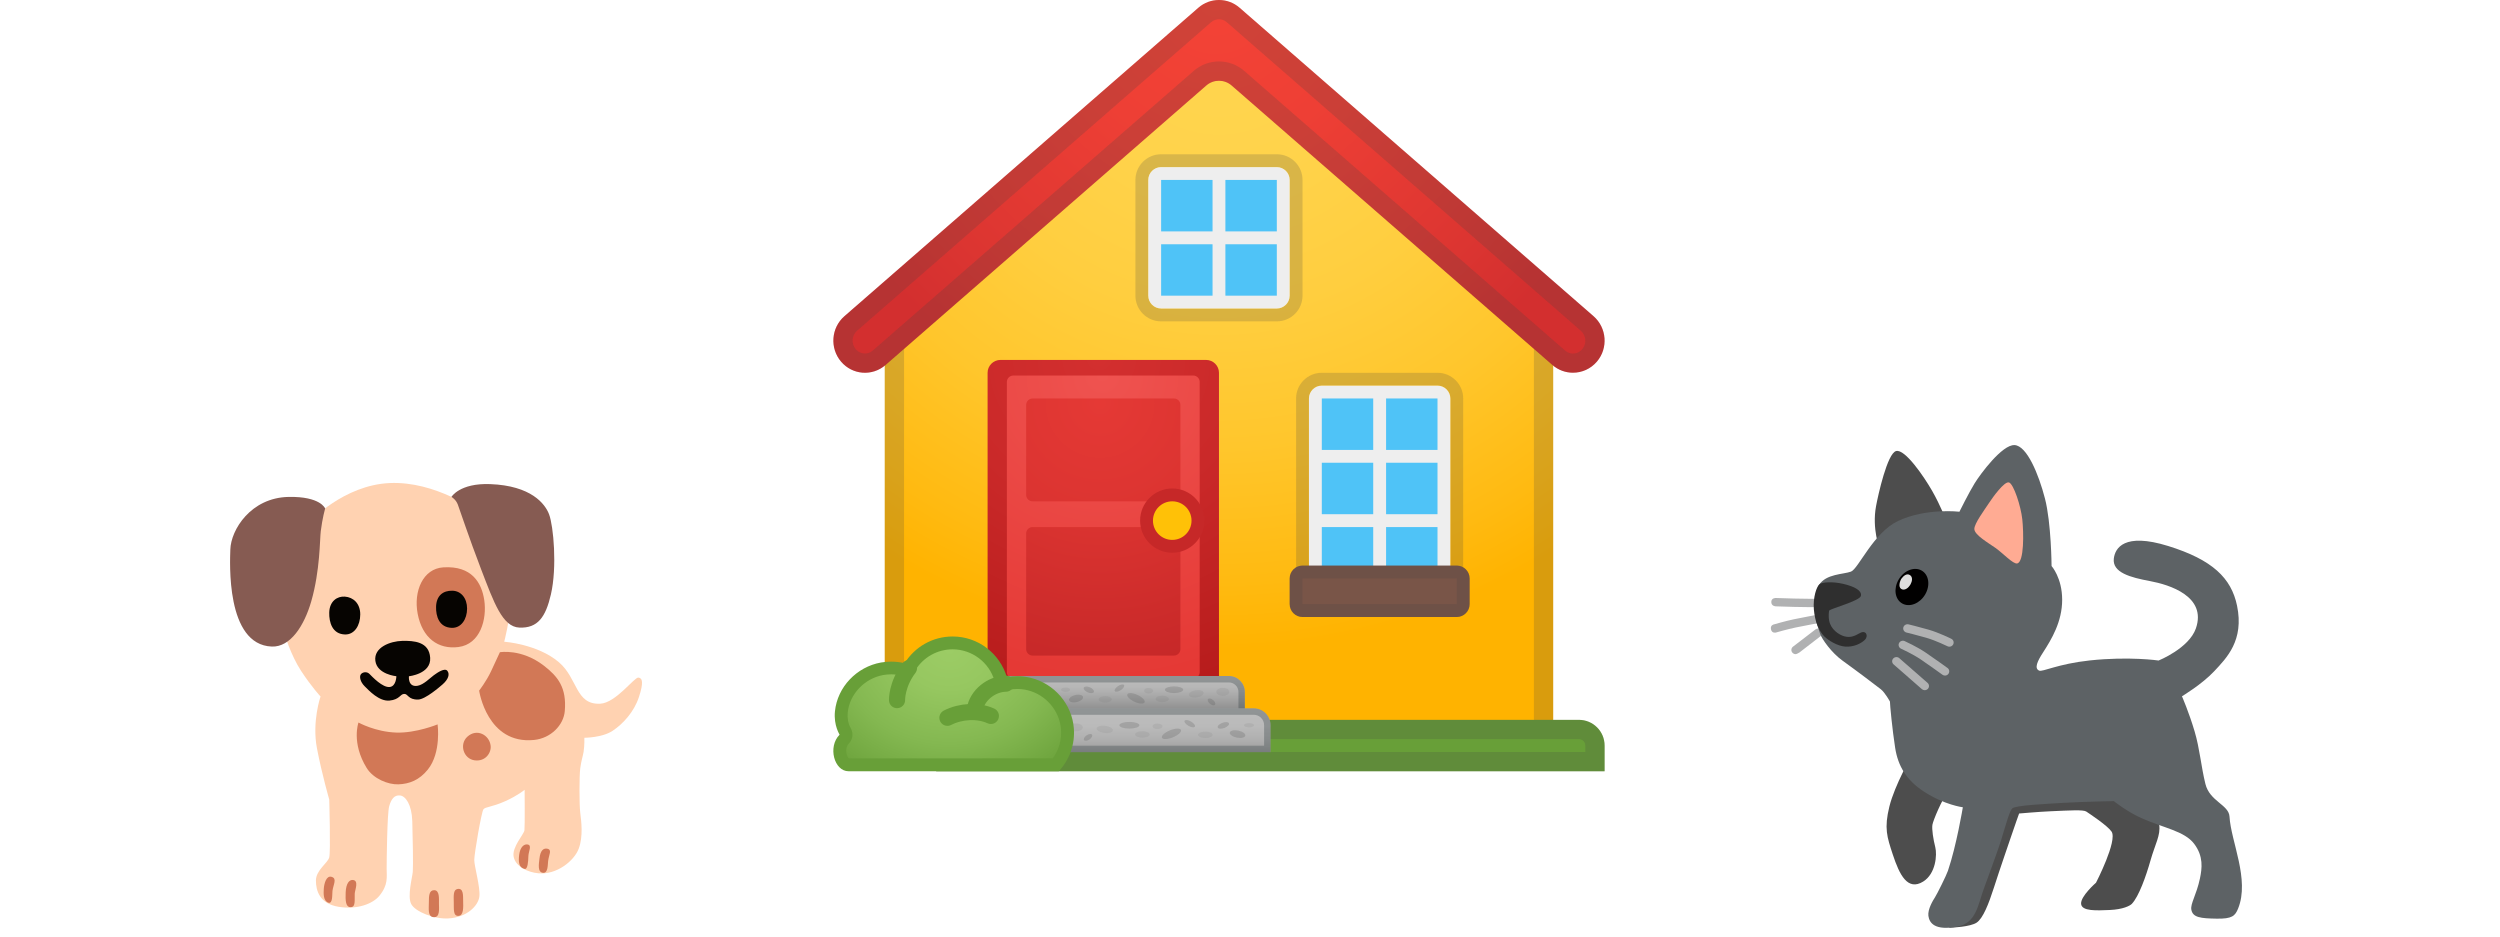 <svg width="264" height="99" viewBox="0 0 264 99" fill="none" xmlns="http://www.w3.org/2000/svg">
<g clip-path="url(#clip0_99_659)">
<path d="M128.723 2.714L90.715 35.292H93.43L93.43 80.088H164.016V35.292H166.731L128.723 2.714Z" fill="url(#paint0_radial_99_659)"/>
<path opacity="0.2" d="M128.723 5.395L162.306 34.179C162.102 34.505 161.98 34.885 161.98 35.292V78.051H95.466L95.466 35.292C95.466 34.885 95.344 34.505 95.141 34.186L128.723 5.395ZM128.723 2.714L90.715 35.292H93.43L93.43 80.088H164.016V35.292H166.731L128.723 2.714Z" fill="#424242"/>
<path d="M169.446 81.445H98.86V76.016H166.731C168.231 76.016 169.446 77.231 169.446 78.731V81.445Z" fill="#689F38"/>
<path opacity="0.2" d="M166.731 78.053C167.104 78.053 167.41 78.358 167.41 78.731V79.41H100.896V78.053H166.731ZM166.731 76.017H98.86V81.446H169.446V78.731C169.446 77.231 168.231 76.017 166.731 76.017Z" fill="#424242"/>
<path opacity="0.2" d="M134.832 17.647C135.578 17.647 136.189 18.258 136.189 19.004V31.221C136.189 31.968 135.578 32.579 134.832 32.579H122.615C121.868 32.579 121.258 31.968 121.258 31.221V19.004C121.258 18.258 121.868 17.647 122.615 17.647H134.832ZM134.832 16.29H122.615C121.115 16.29 119.9 17.504 119.9 19.004V31.221C119.9 32.721 121.115 33.936 122.615 33.936H134.832C136.332 33.936 137.547 32.721 137.547 31.221V19.004C137.547 17.504 136.332 16.29 134.832 16.29Z" fill="#424242"/>
<path opacity="0.2" d="M151.8 40.723C152.546 40.723 153.157 41.334 153.157 42.081V61.084C153.157 61.831 152.546 62.442 151.8 62.442H139.583C138.836 62.442 138.225 61.831 138.225 61.084V42.081C138.225 41.334 138.836 40.723 139.583 40.723H151.8ZM151.8 39.366H139.583C138.083 39.366 136.868 40.581 136.868 42.081V61.084C136.868 62.584 138.083 63.799 139.583 63.799H151.8C153.3 63.799 154.514 62.584 154.514 61.084V42.081C154.514 40.581 153.3 39.366 151.8 39.366Z" fill="#424242"/>
<path d="M128.723 73.301H104.29V39.366C104.29 38.619 104.901 38.008 105.647 38.008H127.366C128.112 38.008 128.723 38.619 128.723 39.366V73.301Z" fill="url(#paint1_radial_99_659)"/>
<path d="M126.009 71.651H107.005C106.631 71.651 106.326 71.346 106.326 70.972V40.335C106.326 39.962 106.631 39.657 107.005 39.657H126.009C126.382 39.657 126.687 39.962 126.687 40.335V70.972C126.687 71.346 126.382 71.651 126.009 71.651Z" fill="url(#paint2_radial_99_659)"/>
<path d="M122.276 18.665H135.171V31.561H122.276V18.665Z" fill="#4FC3F7"/>
<path d="M121.257 19.004V31.221C121.257 31.968 121.868 32.579 122.615 32.579H134.832C135.578 32.579 136.189 31.968 136.189 31.221V19.004C136.189 18.258 135.578 17.647 134.832 17.647H122.615C121.868 17.647 121.257 18.258 121.257 19.004ZM134.832 24.434H129.402V19.004H134.832V24.434ZM128.045 19.004V24.434H122.615V19.004H128.045ZM122.615 25.791H128.045V31.221H122.615V25.791ZM129.402 31.221V25.791H134.832V31.221H129.402Z" fill="#EEEEEE"/>
<path d="M138.924 41.741H152.458V61.424H138.924V41.741Z" fill="#4FC3F7"/>
<path d="M123.972 52.94H109.041C108.667 52.94 108.362 52.635 108.362 52.262V42.76C108.362 42.386 108.667 42.081 109.041 42.081H123.972C124.346 42.081 124.651 42.386 124.651 42.76V52.262C124.651 52.635 124.346 52.94 123.972 52.94Z" fill="url(#paint3_radial_99_659)"/>
<path d="M123.972 69.229H109.041C108.667 69.229 108.362 68.924 108.362 68.55V56.334C108.362 55.96 108.667 55.655 109.041 55.655H123.972C124.345 55.655 124.651 55.96 124.651 56.334V68.55C124.651 68.924 124.345 69.229 123.972 69.229Z" fill="url(#paint4_radial_99_659)"/>
<path d="M131.452 75.553H101.588V73.069C101.588 72.14 102.342 71.386 103.272 71.386H129.775C130.705 71.386 131.458 72.14 131.458 73.069V75.553H131.452Z" fill="url(#paint5_linear_99_659)"/>
<path opacity="0.3" d="M129.775 72.065C130.325 72.065 130.78 72.513 130.78 73.069V74.875H102.274V73.069C102.274 72.52 102.722 72.065 103.278 72.065H129.775ZM129.775 71.386H103.272C102.342 71.386 101.588 72.14 101.588 73.069V75.553H131.452V73.069C131.452 72.14 130.698 71.386 129.775 71.386Z" fill="#263238"/>
<path d="M134.166 79.423H98.874V76.573C98.874 75.595 99.668 74.801 100.645 74.801H132.395C133.372 74.801 134.166 75.595 134.166 76.573V79.423Z" fill="url(#paint6_linear_99_659)"/>
<path opacity="0.3" d="M132.395 75.48C132.999 75.48 133.488 75.969 133.488 76.573V78.745H99.552V76.573C99.552 75.969 100.041 75.48 100.645 75.48H132.395ZM132.395 74.801H100.645C99.668 74.801 98.874 75.595 98.874 76.573V79.423H134.166V76.573C134.166 75.595 133.379 74.801 132.395 74.801Z" fill="#263238"/>
<path opacity="0.2" d="M115.509 73.073C115.572 72.924 115.386 72.703 115.093 72.578C114.8 72.453 114.511 72.472 114.448 72.621C114.385 72.769 114.571 72.99 114.864 73.115C115.157 73.24 115.446 73.221 115.509 73.073Z" fill="#424242"/>
<path opacity="0.2" d="M128.303 74.419C128.393 74.309 128.301 74.085 128.097 73.919C127.893 73.754 127.656 73.71 127.566 73.82C127.476 73.931 127.568 74.155 127.772 74.32C127.976 74.485 128.214 74.53 128.303 74.419Z" fill="#424242"/>
<path opacity="0.08" d="M116.71 74.19C117.096 74.19 117.409 74.038 117.409 73.851C117.409 73.664 117.096 73.512 116.71 73.512C116.324 73.512 116.011 73.664 116.011 73.851C116.011 74.038 116.324 74.19 116.71 74.19Z" fill="#424242"/>
<path opacity="0.08" d="M122.737 74.144C123.123 74.144 123.436 73.992 123.436 73.804C123.436 73.617 123.123 73.465 122.737 73.465C122.351 73.465 122.038 73.617 122.038 73.804C122.038 73.992 122.351 74.144 122.737 74.144Z" fill="#424242"/>
<path opacity="0.08" d="M121.291 73.234C121.557 73.234 121.773 73.103 121.773 72.942C121.773 72.781 121.557 72.65 121.291 72.65C121.025 72.65 120.809 72.781 120.809 72.942C120.809 73.103 121.025 73.234 121.291 73.234Z" fill="#424242"/>
<path opacity="0.08" d="M129.13 73.477C129.513 73.477 129.823 73.289 129.823 73.056C129.823 72.824 129.513 72.636 129.13 72.636C128.748 72.636 128.438 72.824 128.438 73.056C128.438 73.289 128.748 73.477 129.13 73.477Z" fill="#424242"/>
<path opacity="0.08" d="M112.529 73.064C112.795 73.064 113.011 72.96 113.011 72.833C113.011 72.705 112.795 72.602 112.529 72.602C112.263 72.602 112.047 72.705 112.047 72.833C112.047 72.96 112.263 73.064 112.529 73.064Z" fill="#424242"/>
<path opacity="0.08" d="M126.388 73.641C126.818 73.576 127.141 73.356 127.109 73.148C127.078 72.941 126.704 72.825 126.274 72.889C125.844 72.954 125.521 73.175 125.553 73.383C125.584 73.59 125.958 73.706 126.388 73.641Z" fill="#424242"/>
<path opacity="0.2" d="M113.717 74.137C114.126 74.041 114.418 73.797 114.37 73.593C114.322 73.388 113.952 73.301 113.543 73.397C113.135 73.493 112.842 73.736 112.89 73.94C112.938 74.145 113.308 74.233 113.717 74.137Z" fill="#424242"/>
<path opacity="0.2" d="M123.979 73.186C124.511 73.186 124.943 73.028 124.943 72.833C124.943 72.638 124.511 72.481 123.979 72.481C123.447 72.481 123.015 72.638 123.015 72.833C123.015 73.028 123.447 73.186 123.979 73.186Z" fill="#424242"/>
<path opacity="0.2" d="M118.355 72.877C118.624 72.699 118.779 72.459 118.7 72.34C118.622 72.221 118.34 72.269 118.071 72.446C117.802 72.623 117.647 72.864 117.725 72.982C117.804 73.101 118.086 73.054 118.355 72.877Z" fill="#424242"/>
<path opacity="0.2" d="M120.871 74.167C120.962 73.969 120.628 73.621 120.124 73.388C119.62 73.156 119.138 73.127 119.047 73.324C118.956 73.522 119.29 73.87 119.794 74.103C120.297 74.336 120.78 74.364 120.871 74.167Z" fill="#424242"/>
<path opacity="0.2" d="M129.285 76.877C129.613 76.758 129.834 76.539 129.778 76.387C129.723 76.236 129.413 76.21 129.086 76.329C128.758 76.448 128.537 76.667 128.592 76.819C128.647 76.97 128.957 76.996 129.285 76.877Z" fill="#424242"/>
<path opacity="0.2" d="M115.046 78.087C115.278 77.929 115.399 77.702 115.317 77.582C115.235 77.461 114.98 77.491 114.747 77.65C114.515 77.808 114.394 78.034 114.476 78.155C114.558 78.276 114.813 78.245 115.046 78.087Z" fill="#424242"/>
<path opacity="0.08" d="M127.284 77.937C127.712 77.937 128.058 77.785 128.058 77.598C128.058 77.41 127.712 77.258 127.284 77.258C126.857 77.258 126.511 77.41 126.511 77.598C126.511 77.785 126.857 77.937 127.284 77.937Z" fill="#424242"/>
<path opacity="0.08" d="M120.633 77.896C121.06 77.896 121.407 77.744 121.407 77.557C121.407 77.369 121.06 77.217 120.633 77.217C120.206 77.217 119.859 77.369 119.859 77.557C119.859 77.744 120.206 77.896 120.633 77.896Z" fill="#424242"/>
<path opacity="0.08" d="M122.228 76.987C122.52 76.987 122.757 76.856 122.757 76.695C122.757 76.534 122.52 76.403 122.228 76.403C121.935 76.403 121.698 76.534 121.698 76.695C121.698 76.856 121.935 76.987 122.228 76.987Z" fill="#424242"/>
<path opacity="0.08" d="M113.588 77.231C114.008 77.231 114.348 77.043 114.348 76.81C114.348 76.578 114.008 76.39 113.588 76.39C113.168 76.39 112.828 76.578 112.828 76.81C112.828 77.043 113.168 77.231 113.588 77.231Z" fill="#424242"/>
<path opacity="0.08" d="M131.893 76.817C132.185 76.817 132.422 76.714 132.422 76.586C132.422 76.459 132.185 76.356 131.893 76.356C131.6 76.356 131.363 76.459 131.363 76.586C131.363 76.714 131.6 76.817 131.893 76.817Z" fill="#424242"/>
<path opacity="0.08" d="M117.519 77.13C117.546 76.922 117.185 76.704 116.713 76.642C116.241 76.581 115.837 76.701 115.81 76.909C115.783 77.117 116.144 77.335 116.616 77.396C117.088 77.457 117.492 77.338 117.519 77.13Z" fill="#424242"/>
<path opacity="0.2" d="M131.503 77.686C131.545 77.48 131.212 77.24 130.76 77.149C130.308 77.058 129.908 77.152 129.867 77.357C129.825 77.563 130.158 77.804 130.61 77.894C131.062 77.985 131.462 77.892 131.503 77.686Z" fill="#424242"/>
<path opacity="0.2" d="M119.262 76.939C119.847 76.939 120.321 76.781 120.321 76.586C120.321 76.391 119.847 76.233 119.262 76.233C118.677 76.233 118.203 76.391 118.203 76.586C118.203 76.781 118.677 76.939 119.262 76.939Z" fill="#424242"/>
<path opacity="0.2" d="M126.178 76.732C126.251 76.605 126.067 76.363 125.767 76.192C125.468 76.021 125.167 75.985 125.094 76.112C125.021 76.239 125.205 76.481 125.505 76.652C125.804 76.823 126.106 76.859 126.178 76.732Z" fill="#424242"/>
<path opacity="0.2" d="M123.856 77.863C124.412 77.638 124.795 77.289 124.712 77.084C124.629 76.879 124.111 76.895 123.555 77.121C122.999 77.346 122.616 77.695 122.699 77.9C122.782 78.105 123.3 78.088 123.856 77.863Z" fill="#424242"/>
<path d="M139.583 40.724C138.836 40.724 138.225 41.334 138.225 42.081V61.085C138.225 61.832 138.836 62.442 139.583 62.442H151.8C152.546 62.442 153.157 61.832 153.157 61.085V42.081C153.157 41.334 152.546 40.724 151.8 40.724H139.583ZM146.37 42.081H151.8V47.511H146.37V42.081ZM139.583 42.081H145.012V47.511H139.583V42.081ZM139.583 48.868H145.012V54.298H139.583V48.868ZM145.012 61.085H139.583V55.655H145.012V61.085ZM151.8 61.085H146.37V55.655H151.8V61.085ZM146.37 54.298V48.868H151.8V54.298H146.37Z" fill="#EEEEEE"/>
<path d="M123.789 57.691C125.288 57.691 126.504 56.475 126.504 54.976C126.504 53.477 125.288 52.261 123.789 52.261C122.29 52.261 121.074 53.477 121.074 54.976C121.074 56.475 122.29 57.691 123.789 57.691Z" fill="#FFC107"/>
<path d="M123.789 52.94C124.916 52.94 125.825 53.85 125.825 54.977C125.825 56.103 124.916 57.013 123.789 57.013C122.662 57.013 121.753 56.103 121.753 54.977C121.753 53.85 122.669 52.94 123.789 52.94ZM123.789 51.583C121.916 51.583 120.395 53.103 120.395 54.977C120.395 56.85 121.916 58.37 123.789 58.37C125.662 58.37 127.183 56.85 127.183 54.977C127.183 53.103 125.662 51.583 123.789 51.583Z" fill="#C62828"/>
<path d="M153.835 65.156H137.546C136.8 65.156 136.189 64.545 136.189 63.798V61.084C136.189 60.337 136.8 59.726 137.546 59.726H153.835C154.582 59.726 155.193 60.337 155.193 61.084V63.798C155.193 64.545 154.582 65.156 153.835 65.156Z" fill="#795548"/>
<path opacity="0.2" d="M153.835 61.084V63.798H137.546V61.084H153.835ZM153.835 59.726H137.546C136.8 59.726 136.189 60.337 136.189 61.084V63.798C136.189 64.545 136.8 65.156 137.546 65.156H153.835C154.582 65.156 155.193 64.545 155.193 63.798V61.084C155.193 60.337 154.582 59.726 153.835 59.726Z" fill="#424242"/>
<path d="M168.278 33.393L130.895 0.814C129.646 -0.271 127.8 -0.271 126.551 0.814L89.168 33.393C87.77 34.614 87.607 36.752 88.808 38.178C90.01 39.603 92.114 39.766 93.512 38.544L127.386 9.027C128.153 8.362 129.293 8.362 130.06 9.027L163.935 38.544C164.566 39.094 165.34 39.358 166.107 39.358C167.05 39.358 167.98 38.958 168.645 38.171C169.84 36.759 169.677 34.614 168.278 33.393Z" fill="url(#paint7_radial_99_659)"/>
<path d="M89.609 80.767C89.161 80.767 88.917 80.292 88.835 80.088C88.584 79.484 88.612 78.595 89.141 78.066C89.358 77.848 89.379 77.482 89.236 77.217C88.91 76.64 88.774 75.921 88.849 75.195C89.073 72.928 90.838 71.054 93.145 70.634C93.464 70.579 93.783 70.545 94.102 70.545C94.523 70.545 94.951 70.6 95.365 70.701C95.419 70.715 95.473 70.722 95.528 70.722C95.758 70.722 95.975 70.606 96.105 70.403C97.082 68.835 98.758 67.898 100.598 67.898C102.932 67.898 105.023 69.466 105.674 71.706C105.763 71.998 106.027 72.195 106.326 72.195C106.367 72.195 106.407 72.188 106.455 72.181C106.787 72.12 107.12 72.086 107.446 72.086C107.86 72.086 108.274 72.134 108.681 72.235C110.887 72.772 112.55 74.719 112.726 76.959C112.835 78.364 112.4 79.701 111.511 80.767H89.609Z" fill="url(#paint8_radial_99_659)"/>
<path d="M100.598 68.57C102.634 68.57 104.453 69.934 105.023 71.889C105.192 72.48 105.735 72.867 106.326 72.867C106.407 72.867 106.496 72.86 106.577 72.839C106.862 72.785 107.154 72.758 107.439 72.758C107.799 72.758 108.158 72.799 108.511 72.887C110.439 73.355 111.891 75.052 112.041 77.007C112.129 78.127 111.817 79.199 111.172 80.081L89.643 80.088C89.596 80.061 89.433 79.864 89.378 79.498C89.331 79.199 89.378 78.785 89.623 78.534C89.962 78.201 90.213 77.563 89.826 76.871C89.569 76.416 89.46 75.839 89.521 75.242C89.711 73.308 91.286 71.645 93.261 71.285C93.539 71.238 93.817 71.21 94.096 71.21C94.462 71.21 94.835 71.258 95.195 71.346C95.304 71.373 95.412 71.387 95.521 71.387C95.982 71.387 96.423 71.149 96.675 70.749C97.523 69.392 98.989 68.57 100.598 68.57ZM100.598 67.213C98.453 67.213 96.579 68.34 95.528 70.036C95.073 69.928 94.598 69.867 94.102 69.867C93.749 69.867 93.39 69.901 93.023 69.962C90.471 70.423 88.428 72.541 88.17 75.12C88.021 76.633 88.673 77.57 88.659 77.584C87.39 78.86 88.089 81.445 89.609 81.445H111.81C112.903 80.271 113.534 78.663 113.398 76.912C113.201 74.353 111.335 72.188 108.837 71.577C108.362 71.462 107.894 71.407 107.446 71.407C107.066 71.407 106.692 71.448 106.326 71.516C105.6 69.032 103.312 67.213 100.598 67.213Z" fill="#689F38"/>
<path d="M94.727 73.932C94.727 73.932 94.672 72.296 95.989 70.545" stroke="#689F38" stroke-width="1.704" stroke-miterlimit="10" stroke-linecap="round" stroke-linejoin="round"/>
<path d="M106.224 72.195C104.677 72.222 103.17 73.437 102.939 74.917" stroke="#689F38" stroke-width="1.704" stroke-miterlimit="10" stroke-linecap="round" stroke-linejoin="round"/>
<path d="M104.636 75.602C103.278 74.984 101.453 75.079 100.048 75.799" stroke="#689F38" stroke-width="1.704" stroke-miterlimit="10" stroke-linecap="round" stroke-linejoin="round"/>
<path opacity="0.2" d="M128.723 2.036C128.94 2.036 129.259 2.09 129.558 2.355L166.941 34.933C167.505 35.429 167.573 36.297 167.084 36.874C166.745 37.275 166.324 37.336 166.107 37.336C165.889 37.336 165.57 37.282 165.272 37.017L131.397 7.493C130.658 6.848 129.707 6.488 128.723 6.488C127.739 6.488 126.789 6.841 126.049 7.493L92.175 37.01C91.876 37.275 91.557 37.329 91.34 37.329C91.123 37.329 90.702 37.268 90.362 36.868C89.874 36.291 89.942 35.422 90.505 34.926L127.888 2.348C128.187 2.09 128.506 2.036 128.723 2.036ZM128.723 0C127.949 0 127.176 0.271 126.551 0.814L89.168 33.393C87.77 34.614 87.607 36.752 88.808 38.178C89.466 38.965 90.396 39.365 91.34 39.365C92.107 39.365 92.88 39.094 93.512 38.551L127.386 9.027C127.766 8.694 128.248 8.525 128.723 8.525C129.198 8.525 129.68 8.694 130.06 9.027L163.935 38.544C164.566 39.094 165.34 39.358 166.107 39.358C167.05 39.358 167.98 38.958 168.645 38.171C169.846 36.745 169.683 34.608 168.285 33.386L130.895 0.814C130.271 0.271 129.497 0 128.723 0Z" fill="#424242"/>
<path d="M33.849 73.55C33.849 73.55 32.931 76.203 33.469 79.016C34.011 81.83 34.768 84.428 34.768 84.428C34.768 84.428 34.929 89.948 34.768 90.544C34.606 91.139 33.361 91.897 33.361 92.981C33.361 94.065 33.757 95.433 35.76 95.76C37.762 96.086 39.384 95.418 40.053 94.607C41.018 93.434 40.83 92.604 40.83 91.739C40.83 90.874 40.883 85.897 41.099 85.135C41.314 84.378 41.641 83.944 42.236 83.998C42.832 84.052 43.482 84.97 43.536 86.704C43.59 88.433 43.643 91.466 43.59 92.062C43.536 92.658 42.994 94.66 43.428 95.471C43.862 96.282 45.827 97.07 47.341 96.986C49.324 96.878 50.516 95.633 50.624 94.66C50.731 93.688 50.082 91.466 50.082 90.817C50.082 90.167 50.839 85.731 51.054 85.458C51.269 85.189 51.931 85.247 53.38 84.594C54.698 83.998 55.401 83.402 55.401 83.402C55.401 83.402 55.436 87.246 55.382 87.676C55.328 88.111 54.029 89.464 54.244 90.49C54.46 91.516 55.728 92.116 56.858 92.22C58.769 92.4 60.629 90.92 61.113 89.621C61.601 88.322 61.382 86.7 61.275 85.835C61.167 84.97 61.167 81.938 61.275 81.126C61.382 80.315 61.559 79.823 61.628 79.397C61.736 78.693 61.709 77.909 61.709 77.909C61.709 77.909 63.577 77.909 64.684 77.179C65.791 76.448 66.956 75.176 67.471 73.608C67.974 72.074 67.851 71.605 67.417 71.552C66.983 71.498 65.038 74.227 63.385 74.311C60.76 74.446 61.021 71.632 59.018 69.93C56.762 68.008 53.245 67.765 53.245 67.765C53.245 67.765 53.852 65.494 53.86 63.814C53.887 56.48 50.316 53.993 50.316 53.993C50.316 53.993 46.023 50.795 41.153 51.01C36.282 51.226 32.712 55.096 32.712 55.096L30.032 66.92C30.032 66.92 30.709 69.192 31.793 70.844C32.931 72.574 33.849 73.55 33.849 73.55Z" fill="#FFD2B1"/>
<path d="M30.467 52.475C26.488 52.556 24.386 55.946 24.324 58.021C24.29 59.24 23.809 68.096 28.706 68.277C30.671 68.35 32.131 66.07 32.873 63.487C33.807 60.232 33.765 56.968 33.872 56.099C34.045 54.712 34.334 53.693 34.334 53.693C34.334 53.693 33.849 52.406 30.467 52.475Z" fill="#865B52"/>
<path d="M51.761 51.122C56.089 51.283 57.565 53.202 57.984 54.316C58.446 55.535 58.849 59.882 58.173 62.784C57.623 65.152 56.793 66.355 54.844 66.274C53.06 66.201 52.157 63.63 50.812 60.132C49.513 56.749 48.517 53.72 48.348 53.286C48.133 52.717 47.672 52.475 47.672 52.475C47.672 52.475 48.536 50.999 51.761 51.122Z" fill="#865B52"/>
<path d="M46.81 59.913C44.673 60.047 43.651 62.423 44.105 64.81C44.593 67.381 46.28 68.6 48.406 68.327C50.731 68.031 51.435 65.379 51.139 63.376C50.866 61.554 49.836 59.721 46.81 59.913Z" fill="#D27856"/>
<path d="M49.324 64.268C49.324 65.39 48.702 66.328 47.714 66.301C46.372 66.263 46.023 65.075 46.049 64.075C46.08 62.907 46.78 62.353 47.779 62.38C48.671 62.4 49.324 63.145 49.324 64.268Z" fill="#060401"/>
<path d="M38.043 64.886C38.043 66.055 37.42 67.031 36.432 67C35.091 66.962 34.741 65.724 34.768 64.683C34.799 63.464 35.633 62.945 36.417 63.003C37.305 63.068 38.043 63.718 38.043 64.886Z" fill="#060401"/>
<path d="M43.182 71.413C43.182 71.413 45.534 71.171 45.427 69.464C45.319 67.761 43.724 67.65 42.479 67.677C41.233 67.704 39.45 68.353 39.638 69.787C39.826 71.221 41.856 71.409 41.856 71.409C41.856 71.409 41.852 72.47 41.153 72.547C40.395 72.628 39.311 71.463 39.015 71.167C38.719 70.871 38.258 70.979 38.097 71.221C37.935 71.463 38.043 72.005 38.504 72.466C38.965 72.928 40.045 74.088 41.129 73.981C42.213 73.873 42.24 73.304 42.671 73.277C43.105 73.25 43.078 73.9 44.158 73.873C44.919 73.854 46.453 72.516 46.73 72.278C47.352 71.736 47.514 71.194 47.245 70.844C46.976 70.494 46.219 71.006 45.811 71.305C45.404 71.601 44.746 72.301 44.108 72.416C43.047 72.605 43.182 71.413 43.182 71.413Z" fill="#060401"/>
<path d="M52.788 68.876C52.788 68.876 52.276 69.999 51.85 70.898C51.335 71.982 50.597 72.928 50.597 72.928C50.597 72.928 51.431 78.632 56.393 78.14C58.169 77.963 59.514 76.572 59.641 75.096C59.856 72.605 58.911 71.44 57.443 70.302C55.063 68.465 52.788 68.876 52.788 68.876Z" fill="#D27856"/>
<path d="M49.351 77.798C48.471 78.605 48.944 80.123 50.108 80.289C51.273 80.45 51.9 79.481 51.811 78.747C51.681 77.61 50.355 76.879 49.351 77.798Z" fill="#D27856"/>
<path d="M37.855 76.299C37.855 76.299 37.078 78.428 38.719 81.096C39.419 82.23 40.976 82.868 42.075 82.826C43.236 82.783 44.285 82.38 45.185 81.257C46.618 79.47 46.211 76.495 46.211 76.495C46.211 76.495 43.939 77.429 41.856 77.36C39.638 77.29 37.855 76.299 37.855 76.299Z" fill="#D27856"/>
<path d="M35.022 92.596C34.457 92.424 34.23 93.3 34.191 93.857C34.153 94.415 34.157 95.137 34.66 95.318C35.164 95.499 35.064 94.426 35.11 94.073C35.202 93.392 35.617 92.777 35.022 92.596Z" fill="#D27856"/>
<path d="M37.239 92.923C36.901 92.908 36.544 93.25 36.502 94.242C36.467 95.072 36.502 95.756 36.971 95.795C37.601 95.845 37.424 95.037 37.459 94.369C37.474 93.988 37.943 92.958 37.239 92.923Z" fill="#D27856"/>
<path d="M45.846 94.003C45.304 94.003 45.288 94.618 45.288 95.283C45.288 95.952 45.15 96.778 45.757 96.851C46.495 96.94 46.353 95.948 46.353 95.391C46.349 94.906 46.438 94.003 45.846 94.003Z" fill="#D27856"/>
<path d="M48.298 93.88C47.864 93.969 47.902 94.565 47.918 95.287C47.937 96.01 47.829 96.775 48.44 96.713C48.963 96.659 48.928 95.81 48.909 95.16C48.894 94.599 48.967 93.738 48.298 93.88Z" fill="#D27856"/>
<path d="M55.728 89.179C55.355 89.106 54.932 89.421 54.825 90.263C54.736 90.986 54.771 91.62 55.401 91.758C55.724 91.831 55.782 91.001 55.797 90.405C55.816 89.89 56.197 89.271 55.728 89.179Z" fill="#D27856"/>
<path d="M57.765 89.618C57.408 89.56 57.058 89.779 56.966 90.674C56.912 91.197 56.72 92.135 57.369 92.17C57.873 92.193 57.834 91.366 57.881 90.936C57.954 90.256 58.353 89.717 57.765 89.618Z" fill="#D27856"/>
<path d="M201.903 79.746C201.903 79.746 200.086 82.872 199.518 85.171C198.954 87.467 199.264 88.365 199.879 90.239C200.585 92.378 201.442 94.116 203.091 93.091C204.426 92.26 204.568 90.26 204.366 89.466C204.163 88.673 203.983 87.568 204.064 87.091C204.146 86.614 205.055 84.458 205.782 83.429C206.51 82.4 206.51 80.893 206.39 80.775C206.265 80.657 201.903 79.746 201.903 79.746Z" fill="#4D4D4D"/>
<path d="M206.127 95.171C206.127 95.171 205.61 97.964 205.886 97.964C206.157 97.964 208.069 97.876 208.736 97.428C209.403 96.981 210.002 95.466 210.553 93.745C211.221 91.665 212.151 88.998 212.37 88.34C212.775 87.134 213.218 85.906 213.218 85.906C213.218 85.906 215.276 85.724 216.551 85.669C218.583 85.581 219.996 85.488 220.31 85.699C220.706 85.965 222.527 87.167 222.975 87.809C223.642 88.758 221.339 93.213 221.339 93.213C221.339 93.213 219.703 94.639 219.763 95.441C219.823 96.243 221.399 96.154 222.794 96.095C224.189 96.036 224.934 95.648 225.128 95.441C225.856 94.669 226.613 92.559 227.1 90.838C227.565 89.188 228.189 88.163 228.008 87.096C227.828 86.028 222.312 81.455 222.312 81.455L208.766 84.661L206.127 95.171Z" fill="#4D4D4D"/>
<path d="M198.493 57.962L205.606 55.152C205.606 55.152 204.917 53.372 204.03 51.827C203.143 50.283 201.162 47.393 200.232 47.629C199.302 47.866 198.329 52.27 198.11 53.452C197.662 55.861 198.493 57.962 198.493 57.962Z" fill="#4D4D4D"/>
<path d="M191.905 64.118C191.892 64.118 190.433 64.118 189.438 64.088C188.439 64.059 187.509 64.029 187.509 64.029C187.509 64.029 187.048 64.017 187.048 63.574C187.048 63.127 187.526 63.148 187.526 63.148C187.526 63.148 188.461 63.177 189.464 63.207C190.446 63.236 191.892 63.236 191.905 63.236C192.155 63.236 192.357 63.434 192.357 63.679C192.357 63.924 192.155 64.118 191.905 64.118Z" fill="#B0B1B2"/>
<path d="M187.535 66.797C187.535 66.797 187.109 66.911 187.014 66.455C186.919 65.995 187.341 65.932 187.341 65.932C187.341 65.932 188.577 65.573 189.429 65.396C190.273 65.219 192.03 64.894 192.047 64.89C192.293 64.843 192.529 65.004 192.577 65.244C192.624 65.485 192.461 65.717 192.215 65.763C192.198 65.767 190.454 66.092 189.619 66.265C188.771 66.438 187.535 66.797 187.535 66.797Z" fill="#B0B1B2"/>
<path d="M189.623 69.08C189.477 69.08 189.335 69.008 189.244 68.881C189.106 68.679 189.162 68.405 189.369 68.265L191.729 66.455C191.935 66.32 192.215 66.375 192.357 66.578C192.495 66.78 192.439 67.055 192.232 67.194L190.019 68.903C189.942 68.953 189.709 69.08 189.623 69.08Z" fill="#B0B1B2"/>
<path d="M199.578 74.084C199.578 74.438 199.832 77.071 200.125 78.953C200.426 80.914 201.339 82.4 203.156 83.585C205.339 85.011 207.276 85.248 207.276 85.248C207.276 85.248 206.609 89.285 205.701 91.96C205.537 92.445 204.551 94.424 204.336 94.753C204.12 95.082 203.548 96.032 203.638 96.715C203.737 97.458 204.306 98.318 206.73 97.842C208.693 97.458 208.883 95.517 209.459 93.943C209.675 93.353 211.014 89.707 211.276 88.855C211.858 86.969 212.185 85.699 212.491 85.37C212.792 85.045 216.008 84.893 218.006 84.775C220.008 84.657 223.22 84.598 223.22 84.598C223.22 84.598 224.585 85.695 226.101 86.378C228.461 87.441 230.678 87.745 231.707 89.112C232.702 90.429 232.538 91.698 232.314 92.766C231.952 94.487 231.289 95.437 231.406 96.061C231.556 96.892 232.374 96.981 234.071 97.01C235.711 97.04 236.03 96.719 236.344 95.943C237.589 92.863 235.586 88.876 235.436 86.231C235.363 84.977 233.343 84.627 232.891 82.784C232.435 80.944 232.297 79.071 231.75 77.231C231.156 75.223 230.415 73.527 230.415 73.527C230.415 73.527 232.525 72.269 233.83 70.873C235.134 69.476 236.994 67.624 236.232 63.962C235.625 61.051 233.645 59.11 228.947 57.654C224.301 56.215 223.354 57.886 223.22 58.979C223.04 60.464 224.977 60.979 227.04 61.363C229.102 61.747 233.05 62.979 231.888 66.354C231.16 68.464 227.948 69.751 227.948 69.751C227.948 69.751 224.857 69.295 220.676 69.742C217.3 70.109 215.698 70.974 215.337 70.818C214.79 70.582 215.156 69.81 215.733 68.919C216.646 67.506 217.765 65.654 217.765 63.337C217.765 61.021 216.646 59.772 216.646 59.772C216.646 59.772 216.616 55.228 215.948 52.646C215.281 50.064 214.036 47.06 212.732 47.001C211.427 46.942 209.124 50.06 208.521 51.039C207.918 52.017 206.915 54.038 206.915 54.038C206.915 54.038 203.384 53.621 200.43 55.017C197.838 56.241 196.25 60.068 195.462 60.363C194.674 60.658 192.814 60.591 192.086 61.781C191.785 62.27 191.754 65.531 191.754 65.531C191.754 65.531 191.983 66.303 192.224 66.978C192.413 67.506 193.395 68.919 194.575 69.767C196.107 70.869 198.157 72.425 198.609 72.78C199.061 73.134 199.578 74.084 199.578 74.084Z" fill="#5D6265"/>
<path d="M208.491 55.878C208.521 56.502 209.976 57.334 210.734 57.869C211.492 58.405 212.581 59.578 213.007 59.502C213.761 59.371 213.705 56.236 213.554 54.84C213.403 53.443 212.646 51.127 212.159 50.95C211.673 50.773 210.415 52.549 210.097 53.03C209.55 53.861 208.461 55.317 208.491 55.878Z" fill="#FFAB93"/>
<path d="M193.158 64.481C193.36 64.245 196.418 63.451 196.517 62.915C196.616 62.38 195.892 61.945 194.618 61.65C193.472 61.384 192.426 61.489 192.168 61.671C191.823 61.907 191.44 63.118 191.543 64.346C191.647 65.616 192.086 66.654 192.654 67.215C193.05 67.607 194.015 68.223 194.863 68.282C195.711 68.341 196.499 67.987 196.926 67.569C197.352 67.151 197.046 66.481 196.4 66.856C195.754 67.232 195.324 67.346 194.764 67.194C194.179 67.033 193.339 66.472 193.162 65.552C193.05 65.004 193.158 64.481 193.158 64.481Z" fill="#2F2F2F"/>
<path d="M205.856 68.291C205.787 68.291 205.718 68.274 205.653 68.244C205.64 68.24 204.443 67.645 203.406 67.346C202.338 67.038 201.339 66.802 201.326 66.797C201.085 66.738 200.934 66.502 200.99 66.261C201.05 66.025 201.292 65.877 201.537 65.932C201.546 65.937 202.57 66.177 203.66 66.493C204.779 66.818 206.006 67.43 206.058 67.456C206.282 67.565 206.368 67.831 206.256 68.05C206.179 68.202 206.019 68.291 205.856 68.291Z" fill="#B0B1B2"/>
<path d="M205.391 71.341C205.296 71.341 205.201 71.312 205.124 71.253C205.111 71.244 203.724 70.24 202.833 69.637C201.968 69.055 200.771 68.51 200.758 68.506C200.529 68.405 200.43 68.139 200.534 67.92C200.637 67.696 200.908 67.599 201.132 67.7C201.184 67.725 202.411 68.278 203.341 68.907C204.245 69.519 205.645 70.527 205.658 70.54C205.86 70.683 205.899 70.962 205.752 71.16C205.666 71.278 205.528 71.341 205.391 71.341Z" fill="#B0B1B2"/>
<path d="M203.251 72.885C203.143 72.885 203.035 72.847 202.949 72.771L199.961 70.159C199.776 69.995 199.759 69.716 199.927 69.535C200.095 69.354 200.379 69.337 200.564 69.501L203.552 72.113C203.737 72.278 203.754 72.556 203.587 72.737C203.496 72.834 203.376 72.885 203.251 72.885Z" fill="#B0B1B2"/>
<path d="M203.296 62.779C203.862 61.819 203.695 60.686 202.923 60.249C202.15 59.812 201.066 60.237 200.5 61.197C199.934 62.158 200.101 63.291 200.873 63.728C201.645 64.165 202.73 63.74 203.296 62.779Z" fill="#010000"/>
<path d="M201.761 61.688C201.524 62.122 201.111 62.401 200.771 62.194C200.43 61.987 200.624 61.325 200.814 61.076C201.003 60.827 201.343 60.515 201.679 60.722C202.024 60.933 201.92 61.401 201.761 61.688Z" fill="#DEDEDE"/>
</g>
<defs>
<radialGradient id="paint0_radial_99_659" cx="0" cy="0" r="1" gradientUnits="userSpaceOnUse" gradientTransform="translate(128.723 2.953) scale(84.262)">
<stop stop-color="#FFD54F"/>
<stop offset="0.179" stop-color="#FFD34B"/>
<stop offset="0.353" stop-color="#FFCE3F"/>
<stop offset="0.524" stop-color="#FFC62C"/>
<stop offset="0.693" stop-color="#FFBA11"/>
<stop offset="0.778" stop-color="#FFB300"/>
<stop offset="1" stop-color="#FFB300"/>
</radialGradient>
<radialGradient id="paint1_radial_99_659" cx="0" cy="0" r="1" gradientUnits="userSpaceOnUse" gradientTransform="translate(116.082 37.839) scale(35.634 35.634)">
<stop stop-color="#D32F2F"/>
<stop offset="0.437" stop-color="#CA2929"/>
<stop offset="0.996" stop-color="#B71C1C"/>
</radialGradient>
<radialGradient id="paint2_radial_99_659" cx="0" cy="0" r="1" gradientUnits="userSpaceOnUse" gradientTransform="translate(116.422 39.704) scale(31.987)">
<stop stop-color="#EF5350"/>
<stop offset="1" stop-color="#E53935"/>
</radialGradient>
<radialGradient id="paint3_radial_99_659" cx="0" cy="0" r="1" gradientUnits="userSpaceOnUse" gradientTransform="translate(116.167 42.59) scale(28.245 28.245)">
<stop stop-color="#E53935"/>
<stop offset="0.407" stop-color="#DC3431"/>
<stop offset="1" stop-color="#C62828"/>
</radialGradient>
<radialGradient id="paint4_radial_99_659" cx="0" cy="0" r="1" gradientUnits="userSpaceOnUse" gradientTransform="translate(116.167 42.59) scale(28.245)">
<stop stop-color="#E53935"/>
<stop offset="0.407" stop-color="#DC3431"/>
<stop offset="1" stop-color="#C62828"/>
</radialGradient>
<linearGradient id="paint5_linear_99_659" x1="116.523" y1="71.719" x2="116.523" y2="76.151" gradientUnits="userSpaceOnUse">
<stop offset="0.004" stop-color="#BDBDBD"/>
<stop offset="0.215" stop-color="#B5B5B5"/>
<stop offset="0.55" stop-color="#9E9E9E"/>
<stop offset="0.965" stop-color="#787878"/>
<stop offset="1" stop-color="#757575"/>
</linearGradient>
<linearGradient id="paint6_linear_99_659" x1="116.523" y1="74.944" x2="116.523" y2="79.349" gradientUnits="userSpaceOnUse">
<stop offset="0.004" stop-color="#BDBDBD"/>
<stop offset="0.397" stop-color="#BABABA"/>
<stop offset="0.703" stop-color="#B0B0B0"/>
<stop offset="0.979" stop-color="#A0A0A0"/>
<stop offset="1" stop-color="#9E9E9E"/>
</linearGradient>
<radialGradient id="paint7_radial_99_659" cx="0" cy="0" r="1" gradientUnits="userSpaceOnUse" gradientTransform="translate(128.384 -0.17) scale(45.907 45.907)">
<stop stop-color="#F44336"/>
<stop offset="0.34" stop-color="#EE3F35"/>
<stop offset="0.803" stop-color="#DC3531"/>
<stop offset="0.996" stop-color="#D32F2F"/>
</radialGradient>
<radialGradient id="paint8_radial_99_659" cx="0" cy="0" r="1" gradientUnits="userSpaceOnUse" gradientTransform="translate(100.245 68.642) rotate(90) scale(16.491 19.158)">
<stop stop-color="#9CCC65"/>
<stop offset="0.254" stop-color="#96C760"/>
<stop offset="0.599" stop-color="#84B851"/>
<stop offset="0.995" stop-color="#689F38"/>
</radialGradient>
<clipPath id="clip0_99_659">
<rect width="264" height="99" fill="white"/>
</clipPath>
</defs>
</svg>
